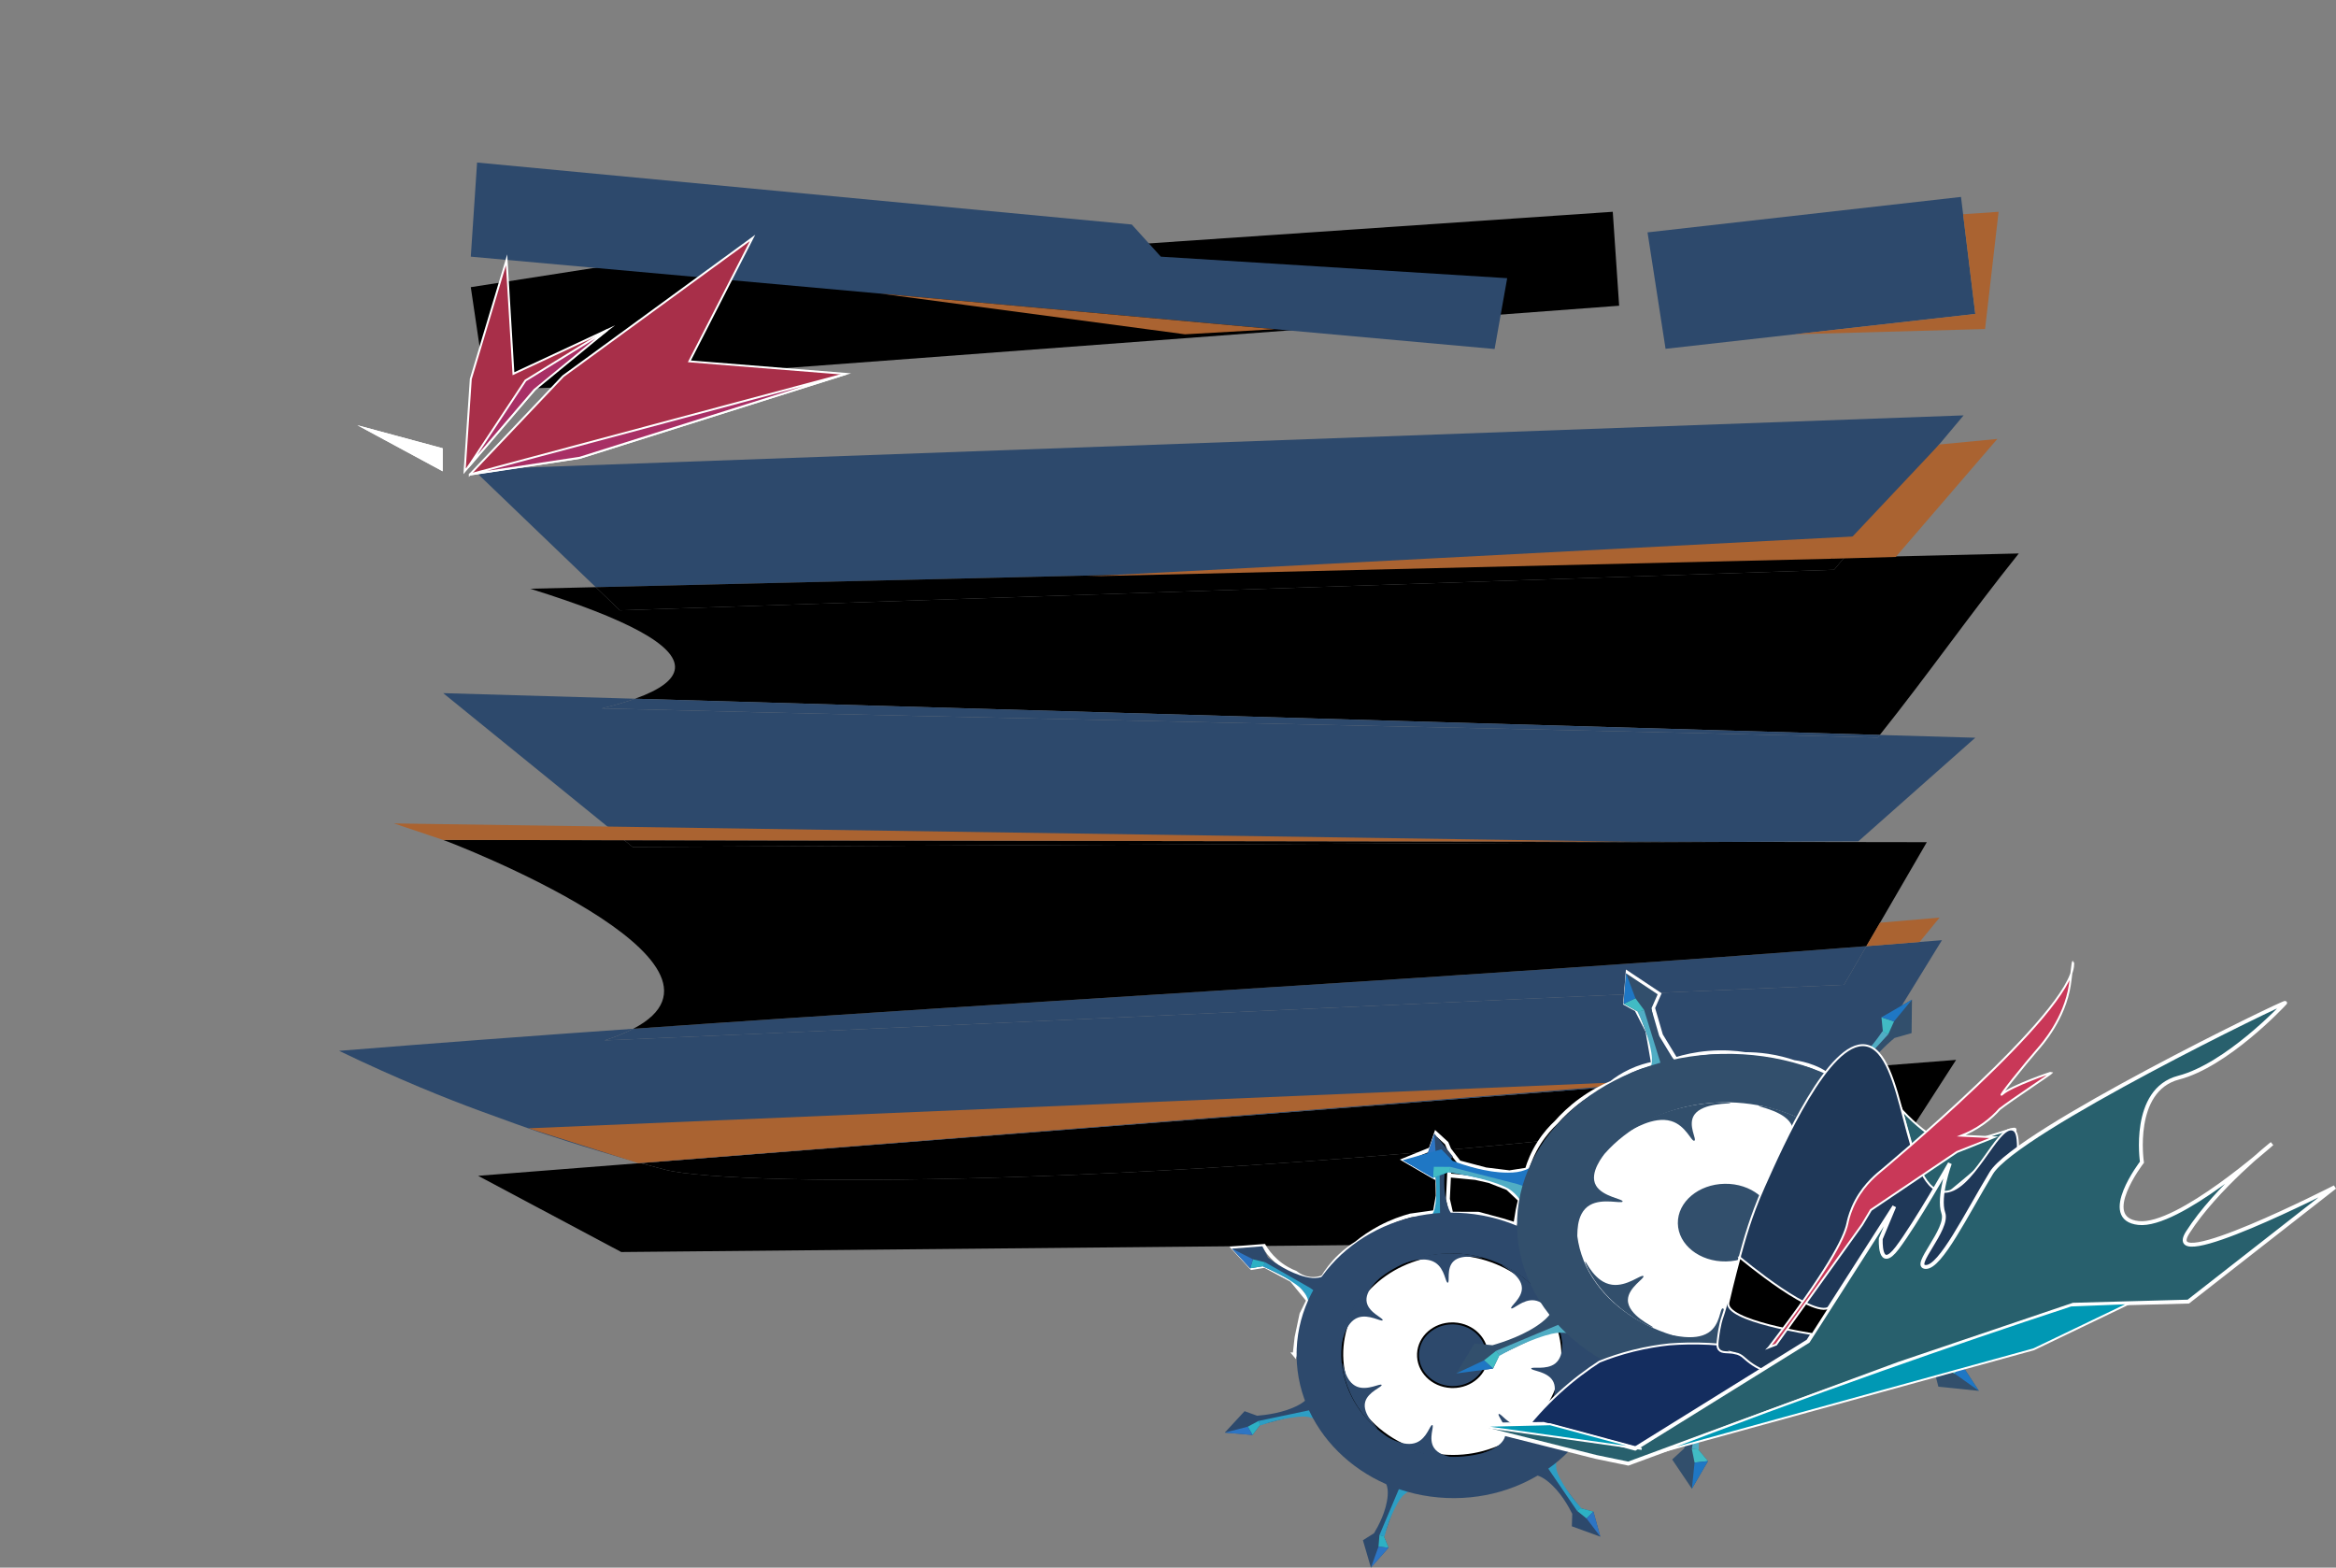 <?xml version="1.0" encoding="UTF-8"?>
<svg xmlns="http://www.w3.org/2000/svg" viewBox="0 0 1203.89 807.85">
  <rect x="0" y="0" width="1203.89" height="807.85" fill="#808080" stroke="none"/>
  <defs>
    <style>
      .cls-1 {
        fill: #2d9ec4;
      }

      .cls-1, .cls-2, .cls-3, .cls-4, .cls-5, .cls-6, .cls-7, .cls-8, .cls-9, .cls-10, .cls-11 {
        stroke-width: 0px;
      }

      .cls-2 {
        fill: #aa6331;
      }

      .cls-3 {
        fill: #324f6c;
      }

      .cls-4 {
        fill: #41bbc4;
      }

      .cls-5 {
        fill: #2db1c4;
      }

      .cls-12 {
        fill: #c93858;
      }

      .cls-12, .cls-13, .cls-14, .cls-15, .cls-16, .cls-17, .cls-18, .cls-19, .cls-20, .cls-21 {
        stroke: #fff;
        stroke-miterlimit: 10;
      }

      .cls-7 {
        fill: #2d496c;
      }

      .cls-8 {
        fill: #2d75c4;
      }

      .cls-13 {
        fill: #1f3858;
      }

      .cls-14 {
        fill: none;
      }

      .cls-14, .cls-21 {
        stroke-width: 2px;
      }

      .cls-9 {
        fill: #fff;
      }

      .cls-15 {
        fill: #142d5f;
      }

      .cls-17, .cls-21 {
        fill: #28606d;
      }

      .cls-10 {
        fill: #1f77c4;
      }

      .cls-18 {
        fill: #a82f49;
      }

      .cls-19 {
        fill: #0098b4;
      }

      .cls-11 {
        fill: #50adc4;
      }

      .cls-20 {
        fill: #a82f65;
      }
    </style>
  </defs>
  <g id="_图层_2" data-name="图层 2">
    <polygon class="cls-7" points="849.08 119.75 858.37 179.76 1017.99 161.78 1010.63 101.48 849.08 119.75"/>
    <g>
      <path class="cls-6" d="m1008.11,546.2c-20,31.02-40,62.04-60.01,93.06l-627.92,5.96c-24.59-13.09-49.18-26.19-73.77-39.28,27.88-2.19,55.76-4.37,83.64-6.56,4.2,1.16,8.5,2.31,12.8,3.43,35.16,9.09,276.6,10.59,605.24-32.48,4.44-7.24,8.58-13.97,12.52-20.41,15.83-1.24,31.66-2.48,47.48-3.72Z"/>
      <path class="cls-6" d="m960.62,549.92c-3.94,6.44-8.08,13.17-12.52,20.41-328.64,43.07-570.09,41.57-605.24,32.48-4.31-1.12-8.61-2.27-12.8-3.43,210.19-16.48,420.38-32.97,630.57-49.46Z"/>
      <path class="cls-7" d="m961.89,487.59c-3.86,6.64-7.73,13.29-11.58,19.93-224.44,9.55-414.36,19.1-638.8,28.65,5.87-1.88,10.79-3.89,14.85-6.01,212.29-14.92,422.25-26.02,635.53-42.57Z"/>
      <path class="cls-6" d="m993.01,434.01c-10.38,17.86-20.75,35.72-31.12,53.58-213.28,16.55-423.24,27.65-635.53,42.57,65.9-34.28-94.3-96.23-97.95-97.3,31.11.05,62.23.1,93.34.14,1.43,1.16,2.84,2.31,4.27,3.47,189.41-.86,378.81-1.74,568.22-2.61,32.93.05,65.85.1,98.78.15Z"/>
      <path class="cls-7" d="m1000.8,484.52c-15.17,24.74-26.66,43.41-40.17,65.4-210.19,16.49-420.38,32.98-630.57,49.46-28.35-7.83-52.66-16.1-52.66-16.1-4.62-1.57-15.66-5.51-29.83-10.72-17.31-6.37-42.14-16.25-72.82-31.02,50.72-4.09,101.23-7.85,151.61-11.38-4.06,2.12-8.98,4.13-14.85,6.01,224.44-9.55,414.36-19.1,638.8-28.65,3.85-6.64,7.72-13.29,11.58-19.93,12.96-1,25.92-2.02,38.91-3.07Z"/>
      <path class="cls-6" d="m950.48,287.35c29.98-.71,59.95-1.42,89.93-2.13-25.4,31.72-46.36,61.85-71.63,93.53-213.84-6.23-427.66-12.45-641.49-18.67,13.23-4.71,20.08-9.94,20.56-15.69.96-11.57-23.91-25.23-74.6-41,11.26-.27,22.52-.53,33.78-.8,4.14,3.98,8.28,7.95,12.42,11.93,208.59-6.96,417.17-13.93,625.75-20.89l5.27-6.28Z"/>
      <path class="cls-7" d="m1017.99,380.18c-20.1,17.8-40.18,35.59-60.28,53.39-21.16.1-42.33.19-63.48.29-190.83-.28-381.66-.57-572.48-.86-31.11-25.26-62.23-50.54-93.34-75.8,32.96.96,65.93,1.92,98.89,2.88-4.87,1.73-10.61,3.4-17.2,4.99,217.68,5.56,439.93,9.47,657.62,15.02.35-.45.72-.89,1.07-1.34,16.4.48,32.8.95,49.2,1.43Z"/>
      <path class="cls-7" d="m1011.97,214.06l-61.49,73.29c-214.48,5.08-428.96,10.16-643.44,15.24-21.06-20.22-42.11-40.45-63.18-60.67l768.12-27.86Z"/>
      <path class="cls-7" d="m968.79,378.75c-.35.45-.72.89-1.07,1.34-217.69-5.55-439.94-9.46-657.62-15.02,6.59-1.59,12.33-3.26,17.2-4.99,213.83,6.22,427.65,12.44,641.49,18.67Z"/>
      <path class="cls-6" d="m950.48,287.35l-5.27,6.28c-208.59,6.96-417.17,13.93-625.75,20.89-4.14-3.98-8.28-7.95-12.42-11.93,214.48-5.08,428.96-10.16,643.44-15.24Z"/>
      <path class="cls-6" d="m894.23,433.86c-189.4.87-378.8,1.75-568.22,2.61-1.43-1.16-2.84-2.31-4.27-3.47,190.83.29,381.66.58,572.48.86Z"/>
    </g>
    <polygon class="cls-6" points="250.45 200.87 242.63 147.99 367.7 128.47 369.76 134.97 478.37 128.47 480.02 134.97 547.49 128.47 831.16 109.14 834.45 157.55 385.81 191.11 387.04 196.4 250.45 200.87"/>
    <polygon class="cls-7" points="242.63 132.27 770.27 179.86 776.75 143.36 598.25 132.27 583.28 115.7 245.87 83.76 242.63 132.27"/>
    <polygon class="cls-2" points="559.78 297.04 958.65 276.28 943.96 287.94 559.78 297.04"/>
    <path class="cls-2" d="m228.4,432.86c204.06.31,408.13.61,612.19.92-212.52-3.15-425.04-6.29-637.56-9.44,8.46,2.84,16.91,5.68,25.37,8.52Z"/>
    <path class="cls-2" d="m453.91,151.33l156.79,20.95c15.43-.88,30.86-1.75,46.29-2.63-67.69-6.11-135.39-12.21-203.08-18.32Z"/>
    <path class="cls-2" d="m329.01,599.44c182.45-14.49,364.89-28.97,547.34-43.46-201.33,8.49-402.66,16.99-603.99,25.48,18.88,5.99,37.77,11.98,56.65,17.97Z"/>
    <path class="cls-2" d="m924.83,172.28l93.16-10.5c-2.09-17.13-4.18-34.26-6.27-51.38,6.09-.42,12.19-.84,18.28-1.25l-6.97,60.41-98.19,2.72Z"/>
    <path class="cls-2" d="m968.9,475.5c11.36-.93,19.33-1.69,30.68-2.62l-10.28,12.56c-10.36.84-17.14,1.35-27.5,2.19,1.72-2.96,5.38-9.16,7.1-12.13Z"/>
  </g>
  <g id="_可去除" data-name="可去除">
    <g id="_图层_12" data-name="图层 12">
      <path class="cls-14" d="m667.2,698.04c.33-2.95.67-5.91,1-8.86.84-3.99,1.68-7.97,2.52-11.96,1.16-2.36,2.32-4.72,3.48-7.09-2.84-3.47-5.68-6.93-8.52-10.4l-13.88-7.4-6.72,1.1-9.37-10.13,15.68-1.21c1.24,2.1,3.24,4.93,6.31,7.68,3.71,3.31,7.45,5.12,9.95,6.09,1.14.9,4.48,3.3,9.18,3.25,2.06-.02,3.75-.51,4.92-.97,1.9-3.11,4.71-7.01,8.77-10.88,3.01-2.87,5.98-5.02,8.53-6.61,3.14-2.56,7.2-5.44,12.21-8.1,5.84-3.09,11.25-4.97,15.61-6.15,4.2-.59,8.4-1.17,12.6-1.76l1.47-8.42-.15-8.66-2.22-1.18c-4.95-2.88-9.9-5.77-14.86-8.65l13.54-5.49,2.78-8.17c1.84,1.68,3.67,3.36,5.51,5.04.46,1.11.93,2.22,1.39,3.32,1.68,2.19,3.37,4.37,5.05,6.56l13.79,3.65,12.17,1.5,8.97-1.41c1.09-3.68,2.98-8.61,6.34-13.86,2.94-4.59,6.12-8.03,8.73-10.46,3.04-3.45,7.21-7.56,12.69-11.54,5.81-4.21,11.34-7.01,15.77-8.86,2.4-1.89,5.64-4.1,9.77-6.04,4.47-2.1,8.56-3.22,11.73-3.84-.98-5.6-1.96-11.21-2.94-16.81l-5.65-11.04-5.8-3.18,1.26-15.7,16.28,10.85-3.16,7.16,4.09,14.06,7.53,12.38c4.48-1.38,10.25-2.73,17.05-3.29,7.48-.62,13.92-.1,18.84.66,3.4,0,7.33.21,11.65.85,5.23.78,9.75,2.01,13.46,3.26,2.75.36,6.2,1.08,9.98,2.56,2.39.94,4.44,1.99,6.14,3.01-.56,51.41-1.12,102.81-1.68,154.22-90.6-3.03-181.2-6.07-271.81-9.1Z"/>
      <polyline class="cls-14" points="746.88 603.9 746.2 617.91 747.93 625.45 761.96 625.5 774.3 628.84 780.95 630.89 782.16 623.46 783.31 618.31 776.96 612.33 767.41 608.63 760.38 607.05 746.57 605.72"/>
    </g>
    <g id="_图层_11" data-name="图层 11">
      <path class="cls-7" d="m687.95,653.86c-1.22,1.28-3.98,3.79-8.25,4.55-2.24.4-4.33.21-6.81-.38-8.43-2-16.1-7.4-19.41-9.91-.96-1.95-1.92-3.91-2.88-5.86-5.23.4-10.45.81-15.68,1.21,3.12,3.38,6.25,6.75,9.37,10.13,2.24-.37,4.48-.74,6.72-1.1,6.03,3.01,12.07,6.02,18.1,9.03,1.34,1.24,3.66,3.69,5.07,7.42,1.31,3.46,1.25,6.45,1.07,8.13,4.23-7.74,8.46-15.48,12.7-23.22Z"/>
      <path class="cls-1" d="m652,650.5l23.1,13.15,5.42,3.79-5.63,10.1c.26-2.56.31-7.54-3.04-12-.61-.82-1.98-2.47-6.96-5.64-3.18-2.03-7.87-4.71-14.12-7.21.41-.73.82-1.46,1.24-2.19Z"/>
      <polygon class="cls-5" points="645.75 648.98 652 650.5 651 652.5 644.28 653.6 645.75 648.98"/>
      <polygon class="cls-8" points="634.91 643.47 645.75 648.98 644.28 653.6 634.91 643.47"/>
      <path class="cls-7" d="m757.99,631.36c-1.83-.29-5.6-1.15-8.57-4.11-1.56-1.55-2.5-3.3-3.28-5.56-2.65-7.67-1.79-16.52-1.26-20.44,1.28-1.78,2.56-3.55,3.84-5.33-3.16-3.9-6.32-7.8-9.48-11.69-1.43,4.22-2.87,8.44-4.3,12.66l4.6,4.71c.45,6.32.91,12.63,1.36,18.95-.42,1.7-1.44,4.81-4.1,7.87-2.47,2.83-5.25,4.35-6.89,5.09,9.36-.72,18.72-1.43,28.08-2.15Z"/>
      <path class="cls-1" d="m741.91,601.35l.25,25.03-.59,6.24-12.27.85c2.49-1.13,7.09-3.69,9.39-8.66.42-.91,1.21-2.85,1.47-8.42.17-3.55.12-8.65-.91-14.87.89-.06,1.78-.12,2.67-.17Z"/>
      <polygon class="cls-5" points="739.97 595.64 741.91 601.35 739.54 601.61 734.94 596.9 739.97 595.64"/>
      <polygon class="cls-8" points="739.25 584.24 739.97 595.64 734.94 596.9 739.25 584.24"/>
      <path class="cls-7" d="m815.39,663.48c-.91-1.5-2.57-4.76-1.95-8.74.33-2.09,1.2-3.85,2.61-5.82,4.79-6.68,12.79-11.56,16.43-13.61,2.3-.18,4.61-.36,6.91-.54,1.29-4.7,2.58-9.4,3.87-14.1-4.46,1.59-8.92,3.17-13.38,4.76-.35,2.08-.71,4.16-1.06,6.24-5.03,4.25-10.07,8.5-15.1,12.75-1.7.75-4.96,1.95-9.22,1.92-3.95-.02-6.98-1.09-8.64-1.81,6.51,6.31,13.02,12.62,19.53,18.93Z"/>
      <path class="cls-1" d="m830.52,633.23l-20.93,15.73-5.63,3.45-8.46-8.33c2.52,1.09,7.59,2.82,13.22,1.4,1.03-.26,3.16-.9,8.02-4.17,3.1-2.09,7.36-5.29,11.95-9.89.61.61,1.22,1.21,1.83,1.82Z"/>
      <polygon class="cls-5" points="834.11 628.28 830.52 633.23 828.81 631.68 829.88 625.44 834.11 628.28"/>
      <polygon class="cls-8" points="843.26 620.68 834.11 628.28 829.88 625.44 843.26 620.68"/>
      <path class="cls-7" d="m676.68,711.36c.11,1.71.05,5.31-2.4,8.61-1.29,1.74-2.91,2.96-5.12,4.14-7.49,4.03-17.02,5.13-21.27,5.47-2.16-.78-4.32-1.56-6.48-2.34-3.4,3.68-6.8,7.36-10.2,11.04,4.77.4,9.54.8,14.31,1.2,1.31-1.72,2.62-3.43,3.93-5.15,6.56-1.75,13.11-3.5,19.67-5.25,1.89.02,5.39.28,9.22,2.04,3.54,1.63,5.76,3.82,6.92,5.14-2.86-8.3-5.72-16.6-8.57-24.91Z"/>
      <path class="cls-1" d="m648.64,732.26l26.34-5.54,6.71-.79,3.65,10.91c-1.75-2-5.49-5.62-11.24-6.65-1.05-.19-3.27-.49-9.21.46-3.78.6-9.15,1.73-15.47,3.98-.26-.79-.52-1.58-.78-2.37Z"/>
      <polygon class="cls-5" points="643.06 735.22 648.64 732.26 649.45 734.34 645.51 739.49 643.06 735.22"/>
      <polygon class="cls-8" points="631.2 738.29 643.06 735.22 645.51 739.49 631.2 738.29"/>
      <path class="cls-7" d="m708.01,757.76c1.58.9,4.76,2.99,6.33,6.75.83,1.97,1,3.91.82,6.27-.61,8.02-4.97,15.91-7.04,19.36-1.91,1.2-3.81,2.41-5.72,3.61,1.37,4.7,2.75,9.39,4.12,14.09,3.03-3.41,6.06-6.83,9.09-10.24l-2.39-5.94c2.11-6,4.23-12.01,6.34-18.01,1.07-1.43,3.27-3.96,6.98-5.87,3.44-1.77,6.63-2.22,8.46-2.35-9-2.56-18-5.11-27-7.67Z"/>
      <path class="cls-1" d="m710.92,791.09l9.82-23.26,3.06-5.57,11.76,3.44c-2.77.19-8.08.98-12.22,4.79-.76.7-2.27,2.22-4.75,7.29-1.58,3.23-3.59,7.97-5.12,14.08-.85-.25-1.7-.51-2.55-.76Z"/>
      <polygon class="cls-5" points="710.43 797.05 710.92 791.09 713.23 791.66 715.61 797.61 710.43 797.05"/>
      <polygon class="cls-8" points="706.53 807.85 710.43 797.05 715.61 797.61 706.53 807.85"/>
      <path class="cls-7" d="m782.04,760.86c1.71-.64,5.4-1.76,9.59-.68,2.2.56,4,1.59,5.94,3.14,6.62,5.25,10.93,13.22,12.71,16.82-.07,2.14-.14,4.28-.21,6.42,4.89,1.78,9.79,3.56,14.68,5.35-1.19-4.3-2.38-8.6-3.57-12.9-2.19-.59-4.38-1.18-6.57-1.77-3.98-5.17-7.97-10.33-11.95-15.5-.62-1.65-1.52-4.8-1.01-8.71.48-3.63,1.97-6.27,2.93-7.71-7.51,5.18-15.02,10.36-22.54,15.55Z"/>
      <path class="cls-1" d="m812.76,778.6l-14.48-21.23-3.06-5.61,9.9-6.72c-1.46,2.18-3.89,6.61-3.01,11.97.16.98.6,3.02,3.56,7.9,1.89,3.11,4.83,7.44,9.25,12.23-.72.48-1.44.97-2.16,1.45Z"/>
      <polygon class="cls-5" points="817.65 782.53 812.76 778.6 814.61 777.23 821.19 779 817.65 782.53"/>
      <polygon class="cls-8" points="824.76 791.89 817.65 782.53 821.19 779 824.76 791.89"/>
      <path class="cls-7" d="m819.41,717.8c.81-1.54,2.75-4.64,6.64-6.41,2.04-.93,4.11-1.26,6.67-1.3,8.68-.13,17.61,3.21,21.52,4.82,1.48,1.65,2.97,3.3,4.45,4.96,4.92-1.67,9.83-3.34,14.75-5.01-3.97-2.5-7.94-5-11.92-7.49-2.05.9-4.1,1.81-6.16,2.71-6.67-1.43-13.34-2.86-20.01-4.29-1.65-.86-4.58-2.67-7.01-5.93-2.25-3.02-3.04-5.92-3.36-7.59-1.86,8.51-3.72,17.03-5.58,25.54Z"/>
      <path class="cls-1" d="m854.97,712.24l-26-7.05-6.3-2.34,2.54-11.14c.48,2.54,1.85,7.36,6.36,10.85.82.64,2.61,1.9,8.31,3.75,3.64,1.18,8.93,2.62,15.65,3.51-.19.81-.38,1.61-.56,2.42Z"/>
      <polygon class="cls-5" points="861.43 712.18 854.97 712.24 855.36 710.06 861.52 707.35 861.43 712.18"/>
      <polygon class="cls-8" points="873.43 714.85 861.43 712.18 861.52 707.35 873.43 714.85"/>
      <ellipse class="cls-7" cx="748.58" cy="698.5" rx="73.55" ry="80.36" transform="translate(19.58 1417.41) rotate(-87.62)"/>
      <g>
        <path class="cls-9" d="m748.83,750.29c-.96,0-1.93-.02-2.88-.07-16.07-.77-31.23-8.02-41.58-19.89-9.17-10.51-13.58-23.5-12.42-36.59,2.35-26.53,27.04-47.31,56.21-47.31,1.43,0,2.89.05,4.32.16,30.39,2.18,54.02,26.6,52.67,54.45-1.31,27.15-26.58,49.25-56.31,49.25Z"/>
        <path class="cls-6" d="m748.15,645.94v1c1.42,0,2.86.05,4.28.15,30.12,2.16,53.54,26.35,52.21,53.93-.64,13.18-6.84,25.49-17.48,34.67-10.53,9.09-24.15,14.1-38.34,14.1-.95,0-1.91-.02-2.86-.07-15.94-.77-30.97-7.95-41.23-19.71-9.08-10.41-13.45-23.27-12.3-36.21,2.32-26.27,26.79-46.85,55.71-46.85v-1m0,0c-28.93,0-54.3,20.64-56.7,47.77-2.61,29.44,22.83,55.5,54.48,57.01.97.05,1.94.07,2.91.07,29.58,0,55.46-21.67,56.81-49.72,1.37-28.39-22.87-52.8-53.14-54.97-1.46-.1-2.91-.16-4.36-.16h0Z"/>
      </g>
      <g>
        <path class="cls-7" d="m748.75,714.82c-.31,0-.61,0-.92-.02-4.96-.23-9.63-2.39-12.83-5.91-2.89-3.18-4.37-7.2-4.17-11.32.42-8.73,8.18-15.58,17.66-15.58.31,0,.62,0,.93.02,4.76.22,9.15,2.15,12.36,5.41,3.2,3.25,4.85,7.45,4.64,11.82-.42,8.73-8.18,15.58-17.66,15.58Z"/>
        <path class="cls-6" d="m748.48,682.49h0c.3,0,.6,0,.9.02,4.82.23,9.38,2.32,12.48,5.74,2.8,3.08,4.23,6.97,4.04,10.96-.41,8.47-7.94,15.1-17.16,15.1-.3,0-.6,0-.9-.02-4.82-.23-9.38-2.32-12.49-5.74-2.8-3.08-4.23-6.97-4.04-10.96.41-8.47,7.94-15.1,17.16-15.1m0-1c-9.68,0-17.72,7.02-18.16,16.05-.45,9.33,7.37,17.28,17.48,17.75.32.02.63.02.95.02,9.68,0,17.72-7.02,18.16-16.05.45-9.33-7.37-17.28-17.48-17.75-.32-.01-.63-.02-.95-.02h0Z"/>
      </g>
      <path class="cls-7" d="m691.9,702.5c-.39.09.22,8.95,5.8,19.1,5.24,9.53,11.93,14.88,12.25,14.66.36-.26-8.2-7.33-6.36-13.87,1.48-5.26,8.98-7.67,8.43-8.68-.55-1.03-7.28,3.09-12.67.89-6.3-2.56-7.05-12.2-7.45-12.1Z"/>
      <path class="cls-7" d="m763.86,648.32c.06-.36-8.92-3.13-21.1-2.24-11.43.84-19.29,4.43-19.19,4.78.11.39,9.98-4.12,16.14-.16,5.01,3.22,5.19,10.49,6.42,10.32,1.24-.17-.9-7.26,2.91-10.97,4.54-4.43,14.76-1.38,14.82-1.73Z"/>
      <path class="cls-7" d="m798.63,725.1c.38.13,5.41-7.38,7.18-18.62,1.66-10.55-.48-18.48-.89-18.46-.46.02,2.14,10.34-3.45,14.67-4.5,3.48-12.15,1.42-12.33,2.54-.19,1.13,7.89,1.39,10.94,6.06,3.56,5.45-1.84,13.68-1.45,13.81Z"/>
      <path class="cls-7" d="m764.2,748.98c.17.34,9.47-1.74,19.23-8.58,9.16-6.42,13.62-13.44,13.32-13.69-.34-.29-6.28,8.73-13.57,8.18-5.86-.44-9.81-6.86-10.79-6.18-.99.68,4.62,6.1,3.29,11.39-1.56,6.18-11.66,8.52-11.48,8.87Z"/>
      <path class="cls-7" d="m715.51,741.03c-.2.39,7.21,5.28,18.78,8.39,11.24,3.02,19.79,2.58,19.83,2.23.05-.42-11.36.25-15.12-5.57-3.03-4.68.33-11.34-.84-11.69-1.17-.35-2.62,6.74-8.13,9-6.35,2.61-14.31-2.77-14.52-2.36Z"/>
      <path class="cls-7" d="m710.73,658.74c-.31-.24-7.77,5.28-13.47,15.31-5.36,9.41-6.18,17.54-5.8,17.65.44.13,1.7-10.39,8.53-12.74,5.5-1.89,11.99,2.4,12.57,1.4.58-1.01-6.96-3.74-8.17-9.07-1.41-6.22,6.66-12.3,6.33-12.55Z"/>
      <path class="cls-7" d="m801.51,679.84c.35-.19-2.89-8.56-11.29-16.9-7.88-7.83-15.9-11.26-16.14-10.96-.27.34,10.06,4.95,10.25,11.72.16,5.44-6.32,9.68-5.48,10.52.84.85,6.06-4.84,11.89-4.11,6.81.85,10.41,9.93,10.77,9.73Z"/>
      <polygon class="cls-2" points="943.96 287.94 999.41 229.07 1029.35 226.2 977 287.01 943.96 287.94"/>
    </g>
    <g id="_图层_10" data-name="图层 10">
      <path class="cls-10" d="m795.26,595.44c-1.14,1.8-3.87,5.44-9.14,7.46-2.77,1.06-5.55,1.42-8.97,1.41-11.61-.01-23.4-4.13-28.56-6.11-1.91-1.98-3.83-3.96-5.74-5.95-6.64,1.88-13.28,3.77-19.92,5.65,5.2,3.03,10.41,6.06,15.61,9.09,2.78-1.03,5.56-2.06,8.34-3.09,8.85,1.82,17.71,3.64,26.56,5.46,2.16,1.05,6.01,3.25,9.12,7.14,2.88,3.61,3.82,7.06,4.17,9.04,2.85-10.04,5.69-20.07,8.54-30.11Z"/>
      <path class="cls-11" d="m747.5,601.34l34.45,8.83,8.32,2.88-3.86,13.13c-.54-3.01-2.17-8.75-8.04-12.96-1.07-.77-3.41-2.3-10.96-4.59-4.81-1.46-11.82-3.27-20.77-4.44.28-.95.57-1.9.85-2.85Z"/>
      <polygon class="cls-4" points="738.86 601.29 747.5 601.34 746.88 603.9 738.54 606.99 738.86 601.29"/>
      <polygon class="cls-10" points="722.93 597.9 738.86 601.29 738.54 606.99 722.93 597.9"/>
      <path class="cls-3" d="m878.43,550.59c-2.47.16-7.66.2-12.52-2.39-2.55-1.36-4.37-3.11-6.16-5.49-6.06-8.09-7.97-18.48-8.61-23.13,1.05-2.39,2.11-4.77,3.16-7.16-5.43-3.62-10.86-7.23-16.28-10.85-.42,5.23-.84,10.47-1.26,15.7,2.52,1.39,5.05,2.77,7.57,4.16,2.75,7.13,5.49,14.26,8.24,21.38.04,2.07-.22,5.91-2.64,10.15-2.24,3.93-5.33,6.42-7.2,7.72,11.89-3.37,23.79-6.73,35.68-10.1Z"/>
      <path class="cls-11" d="m847.32,520.5l8.87,28.67,1.36,7.33-15.63,4.31c2.84-1.98,7.93-6.17,9.23-12.49.24-1.16.59-3.6-.97-10.07-1-4.13-2.8-9.96-6.26-16.82,1.13-.31,2.27-.62,3.4-.92Z"/>
      <polygon class="cls-4" points="842.85 514.46 847.32 520.5 844.34 521.43 836.76 517.28 842.85 514.46"/>
      <polygon class="cls-10" points="838.02 501.57 842.85 514.46 836.76 517.28 838.02 501.57"/>
      <path class="cls-3" d="m963.84,571.87c-1.69-1.47-4.96-4.77-5.51-9.5-.29-2.49.24-4.75,1.39-7.39,3.93-8.97,12.64-16.74,16.66-20.08,2.93-.83,5.85-1.66,8.78-2.49.07-5.75.14-11.49.2-17.24-5.24,3.03-10.48,6.07-15.73,9.1l.75,7.46c-5.08,6.25-10.15,12.5-15.23,18.74-1.94,1.33-5.77,3.59-11.3,4.71-5.13,1.04-9.42.65-11.82.27,10.6,5.48,21.2,10.95,31.8,16.43Z"/>
      <path class="cls-11" d="m973.13,533.03l-21.77,23.74-6.12,5.49-13.82-7.27c3.65.57,10.8,1.18,17.63-1.98,1.25-.58,3.79-1.89,8.98-6.97,3.31-3.24,7.74-8.07,12.12-14.6,1,.53,2,1.06,3,1.59Z"/>
      <polygon class="cls-4" points="976.1 526.38 973.13 533.03 970.39 531.72 969.64 524.26 976.1 526.38"/>
      <polygon class="cls-10" points="985.36 515.17 976.1 526.38 969.64 524.26 985.36 515.17"/>
      <path class="cls-3" d="m800.28,664.51c.72,1.93,1.87,6.08-.18,10.54-1.08,2.34-2.77,4.19-5.23,6.15-8.34,6.66-20.32,10.5-25.72,12.06-3.07-.31-6.14-.62-9.2-.93-3.15,5.15-6.31,10.3-9.46,15.45,6.32-.84,12.65-1.67,18.97-2.51,1.11-2.33,2.23-4.65,3.34-6.98,7.91-3.79,15.81-7.58,23.72-11.37,2.45-.49,7.09-1.15,12.65-.16,5.15.91,8.78,2.82,10.73,4.02-6.54-8.76-13.08-17.51-19.63-26.27Z"/>
      <path class="cls-11" d="m771.06,696.12l32.27-13.51,8.44-2.73,8.46,11.53c-2.96-1.83-9.03-4.96-16.85-4.58-1.43.07-4.41.33-11.79,3.03-4.7,1.72-11.27,4.47-18.7,8.77-.61-.84-1.22-1.68-1.83-2.51Z"/>
      <polygon class="cls-4" points="764.82 701.04 771.06 696.12 772.81 698.29 769.47 705.27 764.82 701.04"/>
      <polygon class="cls-10" points="750.5 707.78 764.82 701.04 769.47 705.27 750.5 707.78"/>
      <path class="cls-3" d="m856.76,709.28c2.36.6,7.19,2.14,10.51,6.03,1.75,2.04,2.64,4.22,3.21,6.98,1.95,9.37-1.01,19.62-2.52,24.14-2.06,1.9-4.12,3.8-6.18,5.7,3.39,5.02,6.77,10.04,10.16,15.06,2.76-4.74,5.53-9.48,8.29-14.23l-5.13-6.17c.69-7.47,1.38-14.94,2.07-22.4.9-1.93,2.89-5.43,7.05-8.64,3.86-2.97,7.85-4.35,10.17-4.99-12.54-.49-25.09-.98-37.63-1.47Z"/>
      <path class="cls-11" d="m871.92,746.75l4.8-29.38,2.06-7.23,16.43.75c-3.53.98-10.15,3.32-14.22,8.81-.74,1.01-2.18,3.17-3.67,9.66-.95,4.14-1.93,10.12-1.83,17.56-1.19-.06-2.38-.12-3.57-.18Z"/>
      <polygon class="cls-4" points="873.32 753.72 871.92 746.75 875.11 746.79 880.23 752.96 873.32 753.72"/>
      <polygon class="cls-10" points="871.94 767.19 873.32 753.72 880.23 752.96 871.94 767.19"/>
      <path class="cls-3" d="m953.84,692.73c2-1.2,6.4-3.48,12.21-3.39,3.05.05,5.73.74,8.78,1.99,10.38,4.23,18.69,12.2,22.23,15.86.64,2.48,1.28,4.95,1.91,7.43,6.96.72,13.91,1.43,20.87,2.15-3.01-4.61-6.03-9.22-9.04-13.84-3.04-.08-6.09-.17-9.13-.25-6.93-4.85-13.86-9.7-20.79-14.55-1.36-1.73-3.62-5.1-4.29-9.73-.62-4.29.41-7.74,1.16-9.64-7.97,7.99-15.95,15.98-23.92,23.97Z"/>
      <path class="cls-11" d="m999.74,704.77l-26.02-20.44-5.88-5.61,10.55-10.4c-1.15,2.9-2.79,8.65.18,14.56.54,1.08,1.81,3.3,7.31,8.1,3.51,3.06,8.8,7.23,16.17,11.54-.77.75-1.54,1.5-2.31,2.25Z"/>
      <polygon class="cls-4" points="1007.43 707.94 999.74 704.77 1001.67 702.68 1010.8 702.93 1007.43 707.94"/>
      <polygon class="cls-10" points="1019.84 716.77 1007.43 707.94 1010.8 702.93 1019.84 716.77"/>
      <path class="cls-3" d="m987.6,633.15c.52-1.98,1.98-6.07,6.42-9.17,2.33-1.62,4.9-2.57,8.21-3.3,11.22-2.51,23.94-1.1,29.56-.31,2.49,1.49,4.98,2.99,7.46,4.48,5.81-3.25,11.61-6.51,17.42-9.76-6-1.79-12.01-3.58-18.01-5.37-2.35,1.6-4.71,3.19-7.06,4.79-9.14.17-18.28.34-27.41.5-2.43-.55-6.86-1.82-11.11-4.9-3.95-2.85-5.97-5.97-6.95-7.8.49,10.28.99,20.56,1.48,30.84Z"/>
      <path class="cls-10" d="m1031.83,617.11l-36.13-1.03-8.97-.97-.51-13.48c1.49,2.78,4.92,7.95,11.95,10.73,1.29.51,4.04,1.47,12.06,2.05,5.12.37,12.47.58,21.5-.22.03.98.06,1.95.1,2.93Z"/>
      <polygon class="cls-4" points="1040.18 615.29 1031.83 617.11 1031.59 614.51 1038.65 609.72 1040.18 615.29"/>
      <polygon class="cls-10" points="1056.66 615.09 1040.18 615.29 1038.65 609.72 1056.66 615.09"/>
      <ellipse class="cls-3" cx="889.15" cy="630.22" rx="107.38" ry="87.06" transform="translate(-14.24 20.59) rotate(-1.32)"/>
      <path class="cls-9" d="m964.03,617.68c8.07,33.64-20.08,66.56-60.5,73.22-41.56,6.85-83.45-16.16-90.13-50.67-6.46-33.38,22.37-65.43,62.94-71.24,39.99-5.72,79.78,15.72,87.69,48.69Z"/>
      <ellipse class="cls-3" cx="889.16" cy="630.1" rx="24.48" ry="20.01" transform="translate(-9.66 13.85) rotate(-.89)"/>
      <path class="cls-3" d="m816.99,650.2c-.47.21,3.34,10.21,14.05,20.36,10.05,9.52,20.56,13.85,20.9,13.5.38-.4-13.13-6.19-12.98-14.19.12-6.44,9.03-11.24,7.97-12.26-1.07-1.03-8.39,5.52-16.13,4.46-9.04-1.23-13.3-12.09-13.8-11.87Z"/>
      <path class="cls-3" d="m891.83,568.46c-.05-.43-12.64-1.17-28.13,3.16-14.54,4.06-23.51,10.33-23.25,10.7.28.42,11.53-7.44,20.88-4.57,7.6,2.33,10.32,10.63,11.86,10.11,1.55-.53-3.65-8.09.02-13.39,4.38-6.31,18.67-5.59,18.62-6.01Z"/>
      <path class="cls-3" d="m963.14,647.18c.54.05,4.49-9.95,2.95-23.33-1.45-12.56-6.94-21.08-7.45-20.96-.59.14,6.3,11.29.53,17.78-4.64,5.22-15.27,4.93-15.13,6.27.14,1.35,10.71-.55,16.26,3.99,6.48,5.29,2.28,16.2,2.84,16.25Z"/>
      <path class="cls-3" d="m926.64,683.94c.34.34,11.69-4.57,22.02-15.07,9.69-9.85,13.07-19.12,12.6-19.33-.54-.23-5.16,11.73-14.8,13.08-7.75,1.09-15.06-5.21-16.11-4.17-1.05,1.05,8.08,5.74,8.15,12.18.09,7.51-12.22,12.95-11.86,13.31Z"/>
      <path class="cls-3" d="m860.77,688.03c-.12.51,11.16,4.11,27.22,4.53,15.6.41,26.54-2.41,26.48-2.82-.08-.5-14.64,3.37-21.51-2.29-5.53-4.55-3.44-13.11-5.08-13.2-1.64-.09-1.1,8.45-7.47,12.54-7.35,4.73-19.51.71-19.64,1.23Z"/>
      <path class="cls-3" d="m826.47,594.85c-.49-.19-8.27,8.18-12.24,21.24-3.73,12.26-2.03,21.81-1.49,21.83.61.02-1.35-12.39,6.71-16.94,6.49-3.67,16.38-.5,16.78-1.8.41-1.31-10.3-2.4-13.69-8.2-3.95-6.76,4.43-15.93,3.93-16.13Z"/>
      <path class="cls-3" d="m951.42,594.43c.38-.31-6.67-9.04-20.41-16.34-12.9-6.85-24.48-8.61-24.68-8.2-.23.47,14.73,2.96,17.3,10.67,2.06,6.2-4.89,12.83-3.52,13.57,1.38.74,6.2-7.2,14.02-7.94,9.12-.87,16.89,8.57,17.3,8.25Z"/>
    </g>
    <polyline class="cls-9" points="228.14 242.88 184.18 219.14 228.14 231.01"/>
    <polyline class="cls-9" points="228.14 242.88 184.18 219.14 228.14 231.01"/>
  </g>
  <g id="maozi">
    <path class="cls-17" d="m980.09,572.04c15.65,16.61,25.25,18.79,31.25,17.29.91-.23,10.55-2.75,23.34-6.84,2.08-.67,3.59-1.16,3.98-.63,2.24,3.02-33.07,31.71-33.07,31.71,0,0-10.21,12.92-18.97-18.32-8.76-31.24-6.53-23.21-6.53-23.21Z"/>
    <path class="cls-15" d="m824.24,701.75c-6.28,4.08-13.41,9.34-20.73,16.05-7.81,7.16-13.96,14.24-18.72,20.44,19.29,2.75,38.59,5.51,57.88,8.26l76.15-47.29c-10.17-3.08-23.06-5.89-38.09-6.66-7.42-.38-14.27-.21-20.44.27-5.46.58-11.71,1.57-18.5,3.26-6.66,1.66-12.53,3.65-17.54,5.66Z"/>
    <path class="cls-13" d="m894.32,697.37c-3.81-.88-6.82.14-8.44-1.87-.88-1.09-.86-2.47-.57-5.04.93-8.02,2.26-11.37,2.26-11.37.75-1.87,3.19-10.57,8.09-27.96,2.1-7.48,3.12-11.75,5.64-19.42.89-2.69,1.88-5.56,3.08-8.74,1.35-3.6,2.85-7.27,4.69-11.39,9.76-21.9,33.65-75.56,52.32-72.87,20.75,2.99,19.16,73.33,39.77,75.45,15.11,1.55,28.24-35.01,36.24-31.95,4.46,1.71,1.79,13.59,2.09,52.26.14,18.33.76,19.13-.64,23.08-3.53,9.97-11.6,16.11-56.79,35.75-29.05,12.63-39.66,15.97-47.7,16.49-2.61.17-5.27-.01-5.27-.01-6.66-.28-16.93-.71-25.63-6.43-5.05-3.32-5.12-5.06-9.15-5.99Z"/>
    <path class="cls-21" d="m756.72,734.25l65.88,16.58,16.56,3.42,139.52-51.48,89.81-30.39,59.3-1.62,75.48-58.98s-90.39,46.23-75.77,23.29c14.63-22.94,43.41-45.71,43.41-45.71,0,0-48.26,43.17-68.81,40.9-20.56-2.27,1.78-31.33,1.78-31.33,0,0-5.65-37.22,18.94-43.59,24.58-6.37,53.23-36.65,54.85-38.49,1.61-1.84-138.43,66.18-151.43,87.66-12.99,21.48-26.15,48.53-33.74,48.41-7.58-.13,11.98-19.39,9.03-27.81-2.95-8.43,3.36-25.58,3.36-25.58,0,0-17.54,30.91-27.09,43.55-9.56,12.64-8.5-4.73-8.5-4.73l6.94-16.61-44.42,69.43c-29.71,18.45-59.43,36.9-89.14,55.36-15.72-4.24-31.45-8.48-47.17-12.72-12.93.15-25.85.31-38.78.46Z"/>
    <path class="cls-16" d="m896.56,647.96s40.92,34.34,46.97,24.88c6.05-9.46-9.4,14.69-9.4,14.69,0,0-45.52-6.77-43.39-16.31s5.83-23.26,5.83-23.26Z"/>
    <path class="cls-12" d="m911.65,694.33c29.81-38.91,38.85-56.05,40.45-63.96.18-.9.84-4.11,2.59-8.19,4.29-10.03,11.26-15.94,14.34-18.49,0,0,98.9-81.99,99.41-106.65,0-.31.03-1.35-.07-1.36-.26-.02-1.04,8.05-1.64,11.91-2.68,17.37-14.21,30.49-16.6,33.21-5.79,6.59-21.85,26.44-18.07,22.97,4.38-4.01,25.43-11.32,25.51-11.12.13.31-21.29,14.42-27.02,18.92-2.03,2.27-4.78,4.95-8.38,7.53-4.19,3.01-8.2,4.93-11.35,6.16,5.59.28,11.17.56,16.76.84l-19.05,7.57c-14.78,9.96-29.55,19.92-44.33,29.88-1.5,2.52-3.01,5.04-4.51,7.56-14.78,20.6-29.56,41.21-44.34,61.81-1.23.47-2.46.94-3.7,1.41Z"/>
    <polygon class="cls-19" points="761.87 734.87 846.07 746.69 798.9 733.97 761.87 734.87"/>
    <path class="cls-19" d="m1097.58,671.58l-49.47,23.77-194.22,53.46c37.38-14.36,75.81-28.57,115.28-42.54,33.19-11.75,65.92-22.9,98.14-33.5,10.09-.4,20.18-.8,30.27-1.2Z"/>
  </g>
  <g id="_图层_6" data-name="图层 6">
    <path class="cls-18" d="m242.12,244.57c16.03-16.9,32.06-33.8,48.09-50.7,32.54-23.74,65.07-47.49,97.61-71.23-10.85,21.19-21.69,42.38-32.54,63.57,26.92,2.16,53.83,4.32,80.75,6.48-45.77,14.44-91.53,28.87-137.3,43.31-18.87,2.86-37.74,5.71-56.61,8.57Z"/>
    <polygon class="cls-20" points="242.12 244.48 436.03 192.61 298.73 235.91 242.12 244.48"/>
    <polygon class="cls-18" points="239.44 242.88 242.63 195.32 261.07 133.93 264.61 192.61 313.03 170.04 280.88 194.55 239.44 242.88"/>
    <polygon class="cls-20" points="241.11 240.94 270.81 196.09 313.03 170.04 275.46 200.87 241.11 240.94"/>
  </g>
</svg>